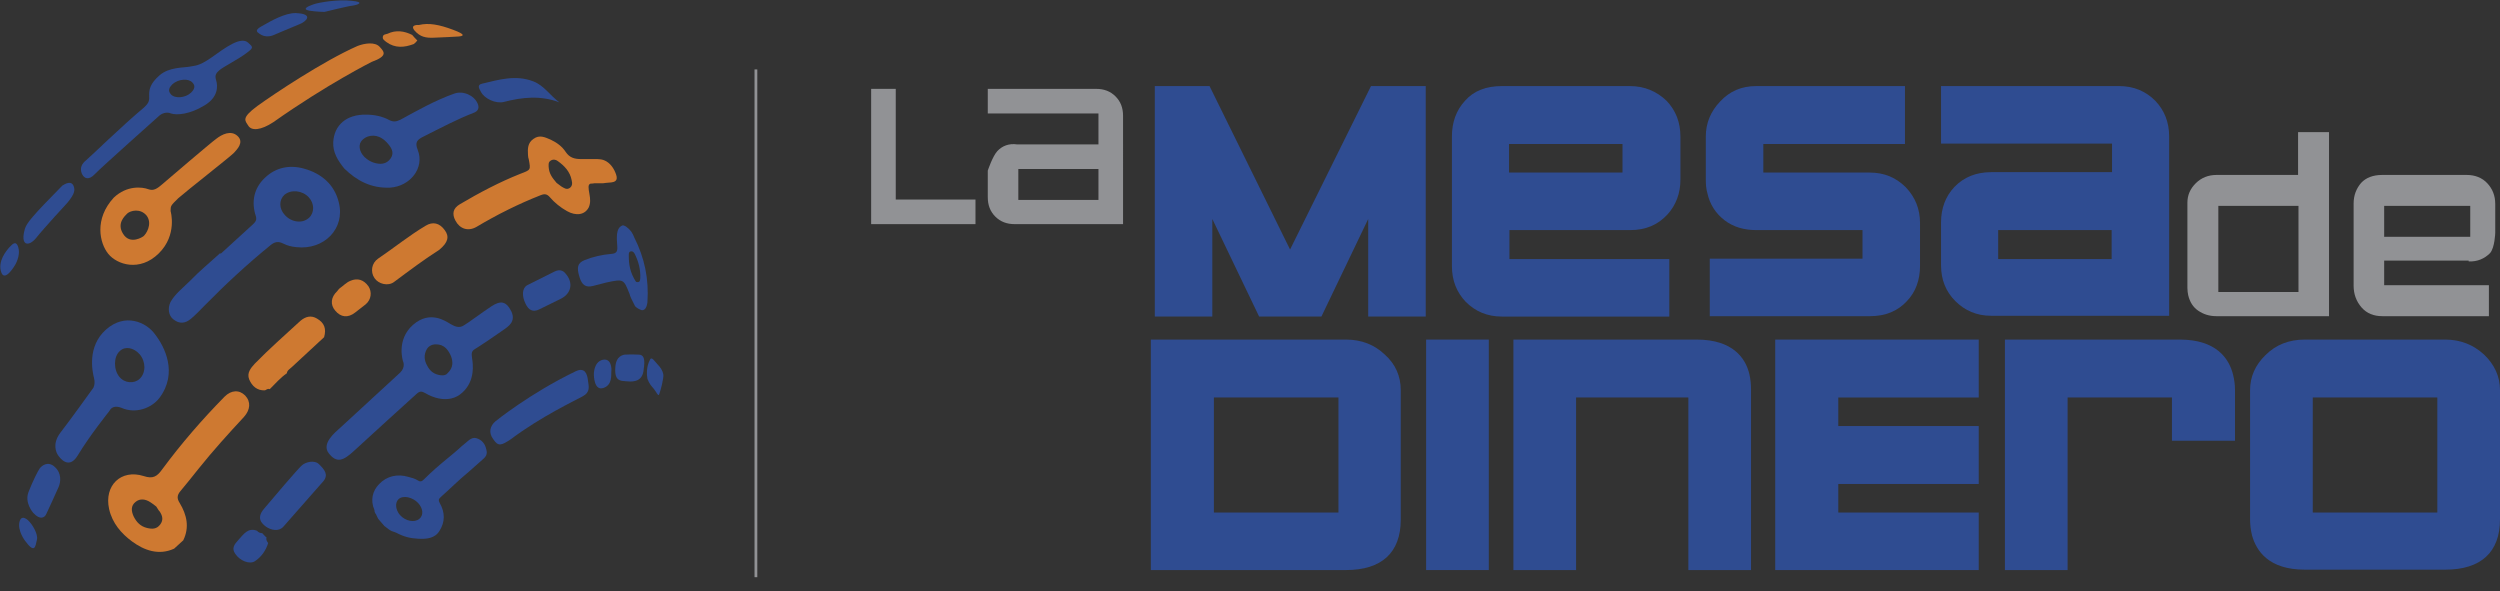 <?xml version="1.0" encoding="utf-8"?>
<!-- Generator: Adobe Illustrator 22.1.0, SVG Export Plug-In . SVG Version: 6.00 Build 0)  -->
<svg version="1.1" id="Layer_1" xmlns="http://www.w3.org/2000/svg" xmlns:xlink="http://www.w3.org/1999/xlink" x="0px" y="0px"
	 viewBox="0 0 630.2 149.1" style="enable-background:new 0 0 630.2 149.1;" xml:space="preserve">
<rect x="0" y="0" width="630.2" height="149.1" fill="#333333" stroke="none"/>
<style type="text/css">
	.st0{fill:#919295;}
	.st1{fill:#2F4C91;}
	.st2{fill:#EBECED;}
	.st3{fill:#CE7931;}
</style>
<g>
	<g>
		<rect x="190.2" y="17.5" class="st0" width="0.7" height="128"/>
	</g>
	<polygon class="st1" points="325.2,62.9 304.9,21.7 291.1,21.7 291.1,79.8 305.6,79.8 305.6,55.2 317.4,79.8 333.1,79.8 
		344.9,55.2 344.9,79.8 359.4,79.8 359.4,21.7 345.6,21.7 	"/>
	<path class="st1" d="M410.9,21.7h-32.3c-4,0-7.1,1.2-9.3,3.7c-2.2,2.4-3.3,5.4-3.3,9v32.7c0,3.6,1.2,6.6,3.5,9
		c2.4,2.4,5.4,3.7,9.1,3.7h42.2V65.3h-40.3V58h30.5c3.8,0,6.9-1.3,9.3-3.9c2.2-2.4,3.3-5.4,3.3-8.8V34.4c0-3.6-1.2-6.6-3.5-9
		C417.6,23,414.5,21.7,410.9,21.7 M409,43.5h-28.6v-7.2H409V43.5z"/>
	<path class="st1" d="M471.3,43.5h-26.8v-7.2h35.7V21.7h-37.5c-3.7,0-6.7,1.3-9.1,3.9c-2.4,2.5-3.6,5.5-3.6,8.8v10.9
		c0,1.2,0.1,2.4,0.4,3.4c0.6,2.8,2.1,5.1,4.3,6.8c2.2,1.7,4.9,2.5,8,2.5h26.8v7.2h-38.5v14.5h40.4c3.9,0,7-1.3,9.3-3.8
		c2.2-2.3,3.3-5.3,3.3-8.9V56.2c0-3.5-1.2-6.5-3.6-9C477.9,44.7,474.9,43.5,471.3,43.5"/>
	<path class="st1" d="M543.3,25.4c-2.4-2.4-5.4-3.7-9.1-3.7h-44.9v14.5h43.1v7.2h-30.5c-3.8,0-6.9,1.3-9.2,3.7
		c-2.3,2.4-3.4,5.5-3.4,8.9v10.9c0,3.6,1.2,6.6,3.6,9c2.4,2.4,5.4,3.7,9,3.7h44.9V34.4C546.8,30.8,545.6,27.8,543.3,25.4
		 M532.3,65.3h-28.6V58h28.6V65.3z"/>
	<path class="st1" d="M339.3,85.6h-49.2v58.1h49.2c9,0,13.8-4.4,13.8-12.7V98.3c0-3.4-1.3-6.5-4-8.9
		C346.5,86.9,343.2,85.6,339.3,85.6 M337.3,129.2H306v-29h31.4V129.2z"/>
	<rect x="359.5" y="85.6" class="st1" width="15.8" height="58.1"/>
	<path class="st1" d="M427.7,85.6h-46.2v58.1h15.8v-43.5h28.3v43.5h15.8V98.3c0-1.4-0.1-2.6-0.4-3.9
		C440.1,90.4,436.9,85.6,427.7,85.6"/>
	<polygon class="st1" points="447.5,143.7 498.8,143.7 498.8,129.2 463.4,129.2 463.4,122 498.8,122 498.8,107.4 463.4,107.4 
		463.4,100.2 498.8,100.2 498.8,85.6 447.5,85.6 	"/>
	<path class="st1" d="M549.5,85.6h-44.1v58.1h15.8v-43.5h26.3v10.9h15.9V98.3c0-1.4-0.2-2.7-0.5-3.9
		C561.9,90.4,558.7,85.6,549.5,85.6"/>
	<path class="st1" d="M626.2,89.4c-2.7-2.5-6-3.8-9.8-3.8h-35.4c-4,0-7.3,1.3-9.9,3.9c-2.6,2.5-3.9,5.5-3.9,8.8V131
		c0,1.4,0.2,2.8,0.5,4c1.1,3.9,4.2,8.6,13.3,8.6h35.4c9,0,13.8-4.4,13.8-12.7V98.3C630.2,94.9,628.8,91.9,626.2,89.4 M614.3,129.2
		H583v-29h31.4V129.2z"/>
	<path class="st0" d="M579.3,44.1h-20.6c-2,0-3.8,0.7-5.2,2.1c-1.4,1.4-2.1,3-2.1,4.9v21.5c0,0.7,0.1,1.3,0.2,1.8
		c0.4,1.7,1.2,3,2.5,3.9c1.3,0.9,2.8,1.4,4.6,1.4h28.4V33.3h-7.8V44.1z M559.2,51.9h20.2v21.7h-20.2V51.9z"/>
	<path class="st0" d="M622.3,65.9c2.2,0.1,4-0.7,5.4-2.1c1.2-1.4,1.3-5.1,1.3-5.1v-7.3c0-2.1-0.7-3.8-2-5.2
		c-1.3-1.4-3.1-2.1-5.2-2.1h-21.3c-2.3,0-4.1,0.7-5.3,2c-1.2,1.4-1.9,3.1-1.9,5.2v20.7c0,2.2,0.7,4,2,5.5c1.3,1.5,3.1,2.2,5.2,2.2
		h26.9v-7.8H601v-6.2H622.3z M601,51.9h21.7v7.8H601V51.9z"/>
	<polygon class="st0" points="245.9,56.5 219.6,56.5 219.6,22.4 225.8,22.4 225.8,50.3 245.9,50.3 	"/>
	<path class="st0" d="M283.1,56.5h-27.3c-2,0-3.6-0.6-4.9-1.9c-1.3-1.3-1.9-2.9-1.9-4.9V43c0,0,1.2-3.6,2.4-4.9c1.2-1.3,2.9-2,5-1.7
		h20.5v-7.8H249v-6.2h27.3c2,0,3.6,0.6,4.9,1.9c1.3,1.3,1.9,2.9,1.9,4.9V56.5z M276.9,42.6h-20.2v7.8h20.2V42.6z"/>
	<path class="st2" d="M17.8,149.1c0.2,0,0.4,0,0.6,0C18.2,149.1,18,149.1,17.8,149.1"/>
	<path class="st1" d="M55.6,64c2.7-2.5,5.4-4.9,8.1-7.4c0.6-0.6,1.1-1,0.8-2.1c-1.2-3.6-0.5-7.1,2.3-9.7c2.7-2.6,6.2-3.3,9.8-2.3
		c4.4,1.2,7.7,4,8.8,8.5c1.7,6.6-3.7,12.1-10.7,11.3c-1.2-0.1-2.3-0.4-3.3-0.9c-1.2-0.6-2.1-0.5-3.2,0.4
		c-5.9,4.8-11.4,9.9-16.7,15.3c-1.1,1.1-2.1,2.2-3.3,3.2c-1.5,1.3-3,1.4-4.5,0.2c-1.2-0.9-1.5-2.8-0.7-4.4c1.2-2.1,3.2-3.6,4.9-5.3
		c2.4-2.5,5.1-4.7,7.6-7C55.6,63.9,55.6,63.9,55.6,64 M71.8,54.2c1.7,1.9,4.5,2.2,6.1,0.7c1.4-1.3,1.4-3.6-0.1-5.2
		c-1.6-1.7-4.4-2-6.1-0.6C70.3,50.4,70.3,52.6,71.8,54.2"/>
	<path class="st3" d="M43.9,138.3c-3.9,1.8-7.6,0.4-10.6-1.8c-2.7-2-5-4.6-5.8-8.2c-1.3-5.9,3-10.1,8.7-8.3c2.4,0.8,3.4,0.1,4.7-1.7
		c4.8-6.5,10.1-12.6,15.7-18.3c1.7-1.7,3.7-1.8,5.2-0.3c1.5,1.6,1.3,3.6-0.3,5.4c-3.9,4.2-7.8,8.5-11.4,13c-1.6,2-3.1,3.9-4.7,5.8
		c-0.8,1-0.8,1.8-0.1,2.9c1.8,3,2.5,6.1,0.9,9.4C45.4,136.9,44.7,137.6,43.9,138.3 M39.4,127.7c-0.5-0.4-1-0.8-1.5-1.1
		c-1.2-0.8-2.6-1-3.7-0.1c-1.3,1-1.1,2.4-0.5,3.7c0.7,1.4,1.7,2.5,3.4,2.9c1.3,0.3,2.4,0.3,3.3-0.9c0.8-1.1,0.6-2.1-0.1-3.2
		C39.9,128.6,39.7,128.1,39.4,127.7"/>
	<path class="st1" d="M86.8,42.5c-1.6-2-2.9-4-2.8-6.6c0.2-4.4,3.4-7.1,8.3-7c2,0,4,0.4,5.7,1.3c1.1,0.6,1.8,0.5,2.9,0
		c4.4-2.4,8.8-4.9,13.6-6.6c2.2-0.8,5,0.4,5.9,2.5c0.5,1.1,0.1,1.9-0.9,2.3c-4.4,1.7-8.5,3.9-12.7,6c-1.6,0.8-2.3,1.4-1.5,3.4
		c1.8,4.5-1.9,9.2-7,9.5C93.5,47.5,89.9,45.5,86.8,42.5 M97.5,35.9c-0.3-0.3-0.7-0.7-1.2-1c-1.8-1.2-4.2-0.8-5.3,0.8
		c-0.8,1.2-0.2,3.2,1.5,4.4c0.5,0.4,1.1,0.7,1.7,0.9c1.6,0.5,3.2,0.5,4.3-1.1C99.5,38.4,98.6,37.1,97.5,35.9"/>
	<path class="st1" d="M96.9,132.6c-0.4-0.5-0.9-1-1.3-1.5c-0.2-0.2-0.4-0.5-0.6-1c-0.1-0.2-0.2-0.5-0.4-0.7
		c-0.1-0.2-0.2-0.4-0.2-0.8c-1.1-2.5-0.5-4.9,1.2-6.6c1.9-2,4.6-2.6,7.3-1.8c0.9,0.3,1.5,0.3,2.6,1c0.5,0.3,0.9,0.1,1.3-0.3
		c1-1,2-1.9,3.1-2.9c2.4-2.1,3.9-3.2,5.8-4.9c0.4-0.4,1-0.9,1.5-1.3c1.2-1,1.9-1.8,3.3-1.2c1.4,0.6,2,1.8,2.2,3.3c0,0.3,0.1,1-1,1.9
		c-1.4,1.3-2.1,1.8-3.5,3.1c-2.9,2.4-4.6,4.2-7.1,6.4c-0.6,0.5-0.6,0.9-0.2,1.6c1.3,2.3,1.3,4.7-0.1,6.9c-1.2,2-3.4,2.1-5.4,2
		c-2-0.1-3.6-0.5-5.5-1.5l-0.5-0.2C98.3,133.8,98.1,133.5,96.9,132.6 M105.4,126.8c-1.4-1.5-3.8-2-4.9-1c-1,0.9-0.8,2.7,0.3,4
		c1.4,1.6,3.7,2,4.9,1C106.8,129.9,106.7,128.2,105.4,126.8"/>
	<path class="st1" d="M159.4,75.8c-0.1-0.2-0.2-0.4-0.3-0.6c-0.2-0.4-0.3-0.8-0.4-1.1c-1.5-3.8-1.5-3.8-5.8-2.9
		c-1.2,0.3-2.3,0.6-3.5,0.9c-1.7,0.4-2.7-0.2-3.3-2.2c-0.8-2.5-0.5-3.6,1.2-4.3c2.2-0.9,4.5-1.4,6.8-1.6c1.3-0.1,1.6-0.6,1.5-1.9
		c-0.1-1.9-0.5-4.7,1.4-5.3c0.3,0,0.5,0.2,0.8,0.3c0.4,0.3,0.9,0.7,1.4,1.4c0.3,0.5,0.5,0.8,0.7,1.4c2.6,5.1,3.7,10.5,3.3,16.3
		c-0.2,1.5-0.7,2-1.4,2c-0.6-0.2-1.2-0.5-1.7-1C159.8,76.6,159.6,76.2,159.4,75.8 M160.3,71c-0.1-0.1,0.1,0.2,0.6,0.1
		c0.5-0.1,0.4-0.5,0.5-0.9C161.5,68,161,66,160,64c-0.2-0.4-0.6-0.8-1.1-0.6c-0.4,0.1-0.4,0.6-0.4,1C158.5,66.6,158.8,68.7,160.3,71
		"/>
	<path class="st3" d="M81.7,85c-2.7,2.5-5.4,5-8.1,7.5c-0.5,0.5-1.2,0.8-1.3,1.6c-1.6,1.1-2.9,2.6-4.3,4c-0.5-0.2-0.8,0.1-1.2,0.3
		c-2,0.1-3.3-1.1-4-2.8c-0.6-1.6,0.4-2.8,1.4-3.9c3.7-3.8,7.6-7.2,11.5-10.8c1.3-1.1,2.7-1.5,4.2-0.6C81.8,81.4,82.3,82.9,81.7,85"
		/>
	<path class="st3" d="M110.7,63c-3.5,2.2-7.5,5.2-11.4,8.1c-1.5,1.1-3.9,0.5-4.9-1c-1.1-1.6-0.7-3.8,0.9-4.9c4-2.7,7.8-5.8,12-8.3
		c1.8-1.1,3.5-0.7,4.8,1.1C113.3,59.6,113,61.1,110.7,63"/>
	<path class="st1" d="M141,25.8c-4.7-1.8-9.4-1.3-14-0.1c-2,0.5-4.9-0.8-5.8-2.6c-0.3-0.6-1.1-1.7,0.3-2c4.2-1,8.5-2.3,12.9-0.6
		C137.1,21.5,138.7,24.1,141,25.8"/>
	<path class="st1" d="M142.6,69c2,2.3,1.4,5-1.2,6.3c-1.8,0.9-3.7,1.8-5.5,2.7c-1.6,0.8-2.7,0.1-3.4-1.4c-1-2-0.9-4,0.4-4.7
		c2.3-1.2,4.7-2.3,7-3.5C141,67.9,141.9,68.1,142.6,69"/>
	<path class="st3" d="M85.6,72.7c1-0.7,1.7-1.5,2.7-1.9c1.8-0.8,3.4-0.3,4.6,1.4c0.9,1.4,0.7,3.3-0.7,4.5c-0.9,0.7-1.8,1.4-2.7,2.1
		c-1.8,1.4-3.6,1.2-5-0.5c-1.3-1.5-1.1-3.4,0.5-4.9C85.2,73.1,85.5,72.8,85.6,72.7"/>
	<path class="st1" d="M66.1,134.4c0.4,0.4,0.7,0.8,1.1,1.1c-0.2,0.5,0.1,1,0.4,1.4c-0.6,1.9-1.7,3.5-3.4,4.6
		c-1.3,0.8-3.7-0.1-4.9-1.9c-1-1.4-0.2-2.4,0.8-3.5c1.3-1.4,2.4-3.2,4.7-2.3C65.1,134.2,65.6,134.4,66.1,134.4"/>
	<path class="st3" d="M104.3,11.1c-2.4,0.9-4.7,1.1-6.9-0.5c-0.5-0.4-1-0.7-0.9-1.3c0.1-0.7,0.7-0.6,1.2-0.8c2.1-1,4.2-0.7,6.2,0.3
		c0.4,0.5,0.9,1,1.3,1.4l0,0C104.9,10.6,104.6,10.9,104.3,11.1"/>
	<path class="st1" d="M6.3,136.3c0,0-1.9-2.5-1.4-4.7c0.5-2.2,2.3-0.4,2.6,0c0.4,0.4,2.2,2.9,1.8,4.5C8.9,137.8,8.8,139.7,6.3,136.3
		"/>
	<path class="st1" d="M8.4,129.3c0,0-2.3-2.5-1.2-5.3c1.1-2.8,2.3-5.2,2.8-5.9c0.5-0.7,2.1-2,3.8-0.4c1.8,1.6,1.5,3.8,1,5
		c-0.5,1.2-2.6,5.7-3.1,6.8C11.3,130.5,10.1,131.2,8.4,129.3"/>
	<path class="st1" d="M26.7,83.1c-4.8,4.3-3.4,10.6-3,12.2c0.4,1.6-0.2,2.5-0.2,2.5s-6.1,8.5-8.3,11.3c-2.1,2.8-1,5-0.6,5.6
		c0.4,0.6,2.7,3.9,5,0.1c3-5,7.9-11.1,7.9-11.1l0.2-0.3c0.5-0.9,1.6-1.1,2.9-0.6c3.6,1.6,7.6,0.1,9.6-2.5c4.7-6.3,1.3-12.9-1.1-16
		C36.9,81.2,31.5,78.8,26.7,83.1 M35.2,95.5c-1.4,1.3-3.8,1.1-5.1-0.5c-1.5-1.8-1.5-5.1,0.1-6.5c1.3-1.3,3.5-0.9,5,0.8
		C36.8,91.2,36.8,94,35.2,95.5"/>
	<path class="st3" d="M43,53.2c0,0,1.8,6-3,10.7c-4.8,4.7-10.5,2.8-12.7,0.1c-2.2-2.7-3.6-8.8,1.4-14.2c3.3-3.1,7.1-2.7,8.7-2.1
		c0.9,0.3,1.7,0.3,3.2-1C42,45.5,53.1,36,54.5,35c1.4-1.1,3.7-2.3,5.4-0.7c1.7,1.6-0.2,3.4-0.9,4.2c-0.7,0.8-12.2,9.8-14.1,11.5
		C43.1,51.8,43,51.8,43,53.2 M37,54.4c-1.6-2-4.1-1.3-4.9-0.6c-0.7,0.7-2.7,2.5-1.1,5.1c1.8,3,5.1,0.7,5.1,0.7
		C36.8,59.1,38.5,56.5,37,54.4"/>
	<path class="st1" d="M3.8,66.8c0,0-2.6,4.5-3.5,1.8c-0.9-2.7,1.2-5.3,2.1-6.3c0.9-1,1.7-1.6,2.2,0C5.1,63.9,4.4,65.8,3.8,66.8"/>
	<path class="st1" d="M17,51.1c0,0-6.1,6.6-7.9,8.9c-1.9,2.3-4.1,2-2.8-2.4c0.5-1.4,1.6-2.9,9.4-10.8c1.8-1.2,2.6-0.7,2.9,0.2
		C18.9,47.9,18.9,48.8,17,51.1"/>
	<path class="st1" d="M48.1,23.4c-1.4,1.3-4,1.5-5,0.4c-0.9-1-0.4-1.8,0.4-2.6c1.5-1.3,4-1.5,5-0.4C49.3,21.6,49.1,22.5,48.1,23.4
		 M43.1,28.6c1.5,0.5,4.8,0.2,8.4-2c3.6-2.1,3.4-5,3-6.3c-0.4-1.3-0.1-1.8,0.8-2.6c0.9-0.8,5-2.9,6.8-4.3c1.9-1.4,1.7-1.5,0.5-2.6
		c-1.9-1.8-5.9,1.3-9.3,3.7c-3.3,2.3-4.2,2-5.5,2.3c-1.7,0.3-5.2,0.1-7.6,2.2c-2.4,2.1-2.6,3.6-2.6,4.9c0,1.3,0.2,1.8-1.3,3.2
		C31,31.5,22.8,39.5,21.7,40.4c-1.1,0.9-1.6,1.9-1.1,3.3c0.6,1.4,1.8,1.8,3.3,0.2c1.5-1.6,16-14.5,16.1-14.6
		C40.7,28.6,42,28.1,43.1,28.6"/>
	<path class="st3" d="M93.7,15.6c0,0-11.2,5.6-24.8,15.2c-3.2,2.1-5.5,2.2-6.3,0.9c-0.8-1.3-1.9-1.9,2.3-5
		c4.3-3.1,16.6-11.3,25.2-15.1c1.8-0.7,4.4-1.1,5.6,0.2C96.9,13.1,97.8,14.1,93.7,15.6"/>
	<path class="st1" d="M69.3,8.7c0,0,4.7-2,6.2-2.6c1.6-0.6,3.8-2.6-0.9-2.8c-2.7-0.1-6.5,2.1-7.9,2.9c-1.4,0.8-2.8,1.4-1.3,2.3
		C66.9,9.6,68.5,9.1,69.3,8.7"/>
	<path class="st1" d="M81.8,3c0,0,6-1.5,7.2-1.6c1.3-0.2,3-0.9-0.4-1.2c-3.4-0.4-8.2,0.4-9.6,0.9c-1.4,0.5-3,1.2-1,1.6
		C80.1,3,81.8,3,81.8,3"/>
	<path class="st3" d="M105.6,6.3c0,0-2.4-0.2-1.1,1.4c1.4,1.6,2.8,1.9,4.9,1.8c2.1-0.1,5.1-0.2,6.2-0.3c1.1-0.1,2.1-0.4-1.4-1.7
		S108.1,5.7,105.6,6.3"/>
	<path class="st1" d="M112.8,94.1c-0.3,0.4-0.9,0.6-1.7,0.5c-1.6-0.2-2.7-1-3.4-2.4c-0.8-1.4-0.9-2.8-0.1-4.2
		c0.5-0.8,1.3-1.2,2.3-1.2c2.1,0,3.1,1.4,3.8,3C114.2,91.2,114.3,92.7,112.8,94.1 M100.9,93.9c-0.3,0.3-13.9,12.8-15.1,13.9
		c-1.2,1.1-4.9,4-2.9,6.5c2,2.5,3.6,1.9,6.4-0.7c2.8-2.6,14.8-13.5,15.7-14.3c0.9-0.8,1.3-0.7,2.4-0.1c1.1,0.7,5.7,2.9,9.1-0.2
		c3.4-3,2.7-7.4,2.5-8.7c-0.2-1.3-0.1-1.8,0.7-2.3c0.9-0.5,6.2-4.1,7.3-4.9c1.1-0.8,3.1-2,1.9-4.6c-1.3-2.6-2.7-2.8-5-1.3
		c-2.3,1.5-6,4.3-7.1,4.9c-1,0.6-2,0.3-3.2-0.4c-1.2-0.7-5.2-3.6-9.5,0.2c-4.3,3.8-2.5,9.2-2.5,9.2S102.3,92.5,100.9,93.9"/>
	<path class="st1" d="M81.6,121.2c0,0-9,10.2-10.2,11.6c-1.2,1.3-3.1,0.8-4.3,0c-1.1-0.8-2.6-2.2-0.5-4.6c2-2.4,8.4-9.9,9.4-10.8
		c0.9-0.9,3.3-1.6,4.5-0.3C81.8,118.4,82.8,119.6,81.6,121.2"/>
	<path class="st3" d="M151.6,40.2c-0.2,0-0.6-0.1-1-0.1c-0.2,0-0.5,0-0.9,0c-1.5,0-3.2,0-3.2,0s0,0,0,0c-1.6,0-2.9-0.3-3.9-1.8
		c-0.9-1.4-2.3-2.4-3.8-3.1c-1.4-0.6-2.8-1.3-4.3-0.2c-1.5,1-1.5,2.5-1.4,4.1c0,0.4,0.1,0.8,0.2,1.1c0.5,2.7,0.5,2.6-2.1,3.6
		c-5.3,2.1-10.4,4.8-15.3,7.7c-1.7,1-2,2.4-1.1,4.1c1.1,2.1,3.2,2.8,5.3,1.6c5.2-3.1,10.6-5.8,16.2-8c1-0.4,1.6-0.3,2.3,0.5
		c1.2,1.4,2.7,2.6,4.3,3.5c2.3,1.3,4.5,1,5.5-0.9c0.5-1.1,0.4-2.2,0.2-3.3c-0.3-1.7-0.4-2.4,0.2-2.7c0.6,0,1-0.1,1-0.1s0.4,0,1,0
		c0.1,0,0.2,0,0.4,0c0.3,0,0.5,0,0.8,0c0.6-0.1,0.8-0.1,1.9-0.2c0,0,0.1,0,0.1,0c2-0.2,1.6-1.5,0.9-3
		C154,41.2,152.7,40.4,151.6,40.2 M144.1,45.4c0.2,0.8,0.2,1.5-0.5,2c-0.8,0.5-1.4,0-2.1-0.4c-0.4-0.3-0.8-0.6-1.2-0.9
		c-1.2-1.4-1.9-2.4-2-4.1c0-0.6-0.1-1.1,0.5-1.5c0.6-0.4,1.3-0.3,1.8,0.1C142.3,41.8,143.7,43.3,144.1,45.4"/>
	<path class="st1" d="M124.9,106.2c0,0,8.6-7,20.2-12.6c2.3-1.1,2.9,0.6,3.1,2.2c0.2,1.6,0.7,3-1.3,4.1c-2,1.1-10.5,5.1-18.1,10.8
		c-2.4,1.6-3.2,1.9-4.4,0.1C123,109,123.6,107.3,124.9,106.2"/>
	<path class="st1" d="M149.7,94.4c0,0.1,0,4.2,2.4,3.4c2.4-0.8,1.9-3.5,2-4.1c0.1-0.6,0.1-3.5-2.2-3
		C149.6,91.3,149.7,94.4,149.7,94.4"/>
	<path class="st1" d="M157.4,89.4c-0.1,0.1-2.2,0.1-2.3,3.4c-0.2,3.3,1.4,3.2,2.6,3.3c1.2,0.1,4,0.5,4.5-2.5
		c0.2-1.6,0.7-4.1-1.1-4.2C159.2,89.3,157.4,89.4,157.4,89.4"/>
	<path class="st1" d="M163.8,90.8c0,0-1.1,1.8-0.6,4.7c0.5,1.3,1,1.8,1.6,2.5s1.2,2.2,1.4,1.3c0.3-0.8,1.2-4.1,1-5
		c-0.2-0.9-0.7-1.7-1.4-2.4C165.1,91.2,164.2,89.6,163.8,90.8"/>
</g>
</svg>
